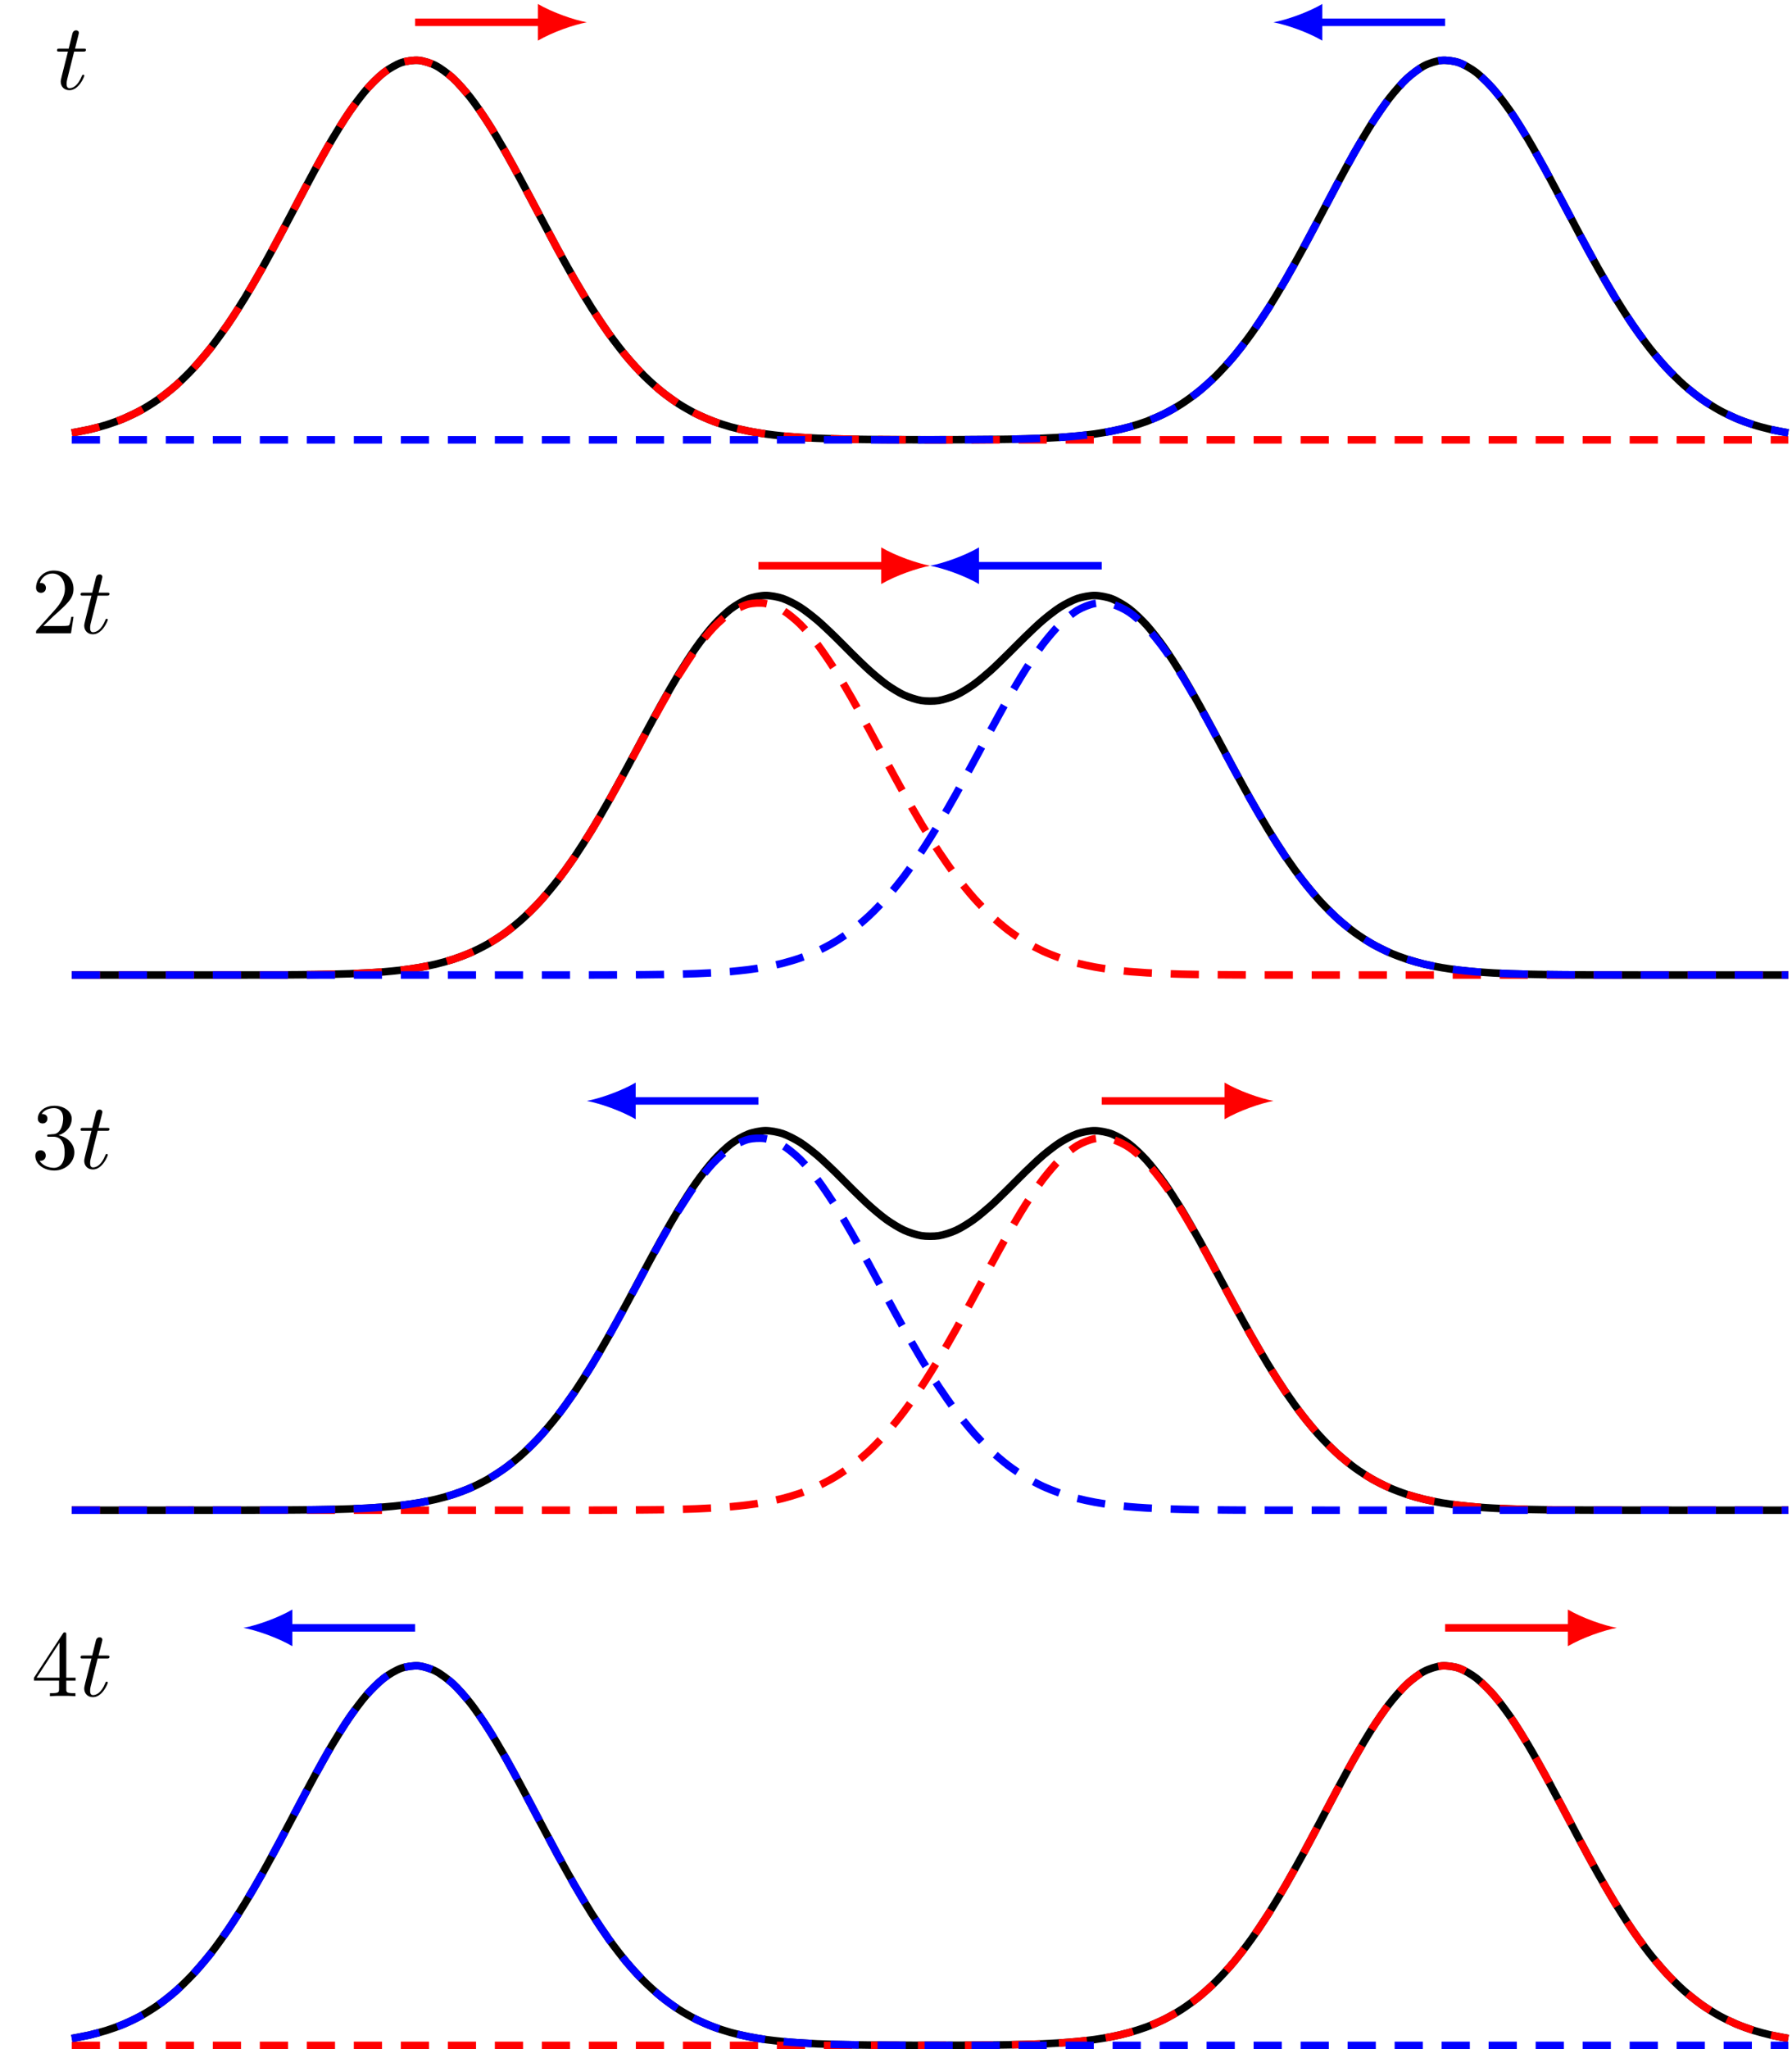 <?xml version="1.0" encoding="UTF-8"?>
<svg xmlns="http://www.w3.org/2000/svg" xmlns:xlink="http://www.w3.org/1999/xlink" width="189.93pt" height="217.07pt" viewBox="0 0 189.93 217.07" version="1.1">
<defs>
<g>
<symbol overflow="visible" id="glyph0-0">
<path style="stroke:none;" d=""/>
</symbol>
<symbol overflow="visible" id="glyph0-1">
<path style="stroke:none;" d="M 2.047 -3.984 L 2.984 -3.984 C 3.188 -3.984 3.297 -3.984 3.297 -4.188 C 3.297 -4.297 3.188 -4.297 3.016 -4.297 L 2.141 -4.297 C 2.5 -5.719 2.547 -5.906 2.547 -5.969 C 2.547 -6.141 2.422 -6.234 2.25 -6.234 C 2.219 -6.234 1.938 -6.234 1.859 -5.875 L 1.469 -4.297 L 0.531 -4.297 C 0.328 -4.297 0.234 -4.297 0.234 -4.109 C 0.234 -3.984 0.312 -3.984 0.516 -3.984 L 1.391 -3.984 C 0.672 -1.156 0.625 -0.984 0.625 -0.812 C 0.625 -0.266 1 0.109 1.547 0.109 C 2.562 0.109 3.125 -1.344 3.125 -1.422 C 3.125 -1.531 3.047 -1.531 3.016 -1.531 C 2.922 -1.531 2.906 -1.5 2.859 -1.391 C 2.438 -0.344 1.906 -0.109 1.562 -0.109 C 1.359 -0.109 1.25 -0.234 1.25 -0.562 C 1.25 -0.812 1.281 -0.875 1.312 -1.047 Z M 2.047 -3.984 "/>
</symbol>
<symbol overflow="visible" id="glyph1-0">
<path style="stroke:none;" d=""/>
</symbol>
<symbol overflow="visible" id="glyph1-1">
<path style="stroke:none;" d="M 1.266 -0.766 L 2.328 -1.797 C 3.875 -3.172 4.469 -3.703 4.469 -4.703 C 4.469 -5.844 3.578 -6.641 2.359 -6.641 C 1.234 -6.641 0.5 -5.719 0.5 -4.828 C 0.5 -4.281 1 -4.281 1.031 -4.281 C 1.203 -4.281 1.547 -4.391 1.547 -4.812 C 1.547 -5.062 1.359 -5.328 1.016 -5.328 C 0.938 -5.328 0.922 -5.328 0.891 -5.312 C 1.109 -5.969 1.656 -6.328 2.234 -6.328 C 3.141 -6.328 3.562 -5.516 3.562 -4.703 C 3.562 -3.906 3.078 -3.125 2.516 -2.5 L 0.609 -0.375 C 0.5 -0.266 0.5 -0.234 0.5 0 L 4.203 0 L 4.469 -1.734 L 4.234 -1.734 C 4.172 -1.438 4.109 -1 4 -0.844 C 3.938 -0.766 3.281 -0.766 3.062 -0.766 Z M 1.266 -0.766 "/>
</symbol>
<symbol overflow="visible" id="glyph1-2">
<path style="stroke:none;" d="M 2.891 -3.516 C 3.703 -3.781 4.281 -4.469 4.281 -5.266 C 4.281 -6.078 3.406 -6.641 2.453 -6.641 C 1.453 -6.641 0.688 -6.047 0.688 -5.281 C 0.688 -4.953 0.906 -4.766 1.203 -4.766 C 1.5 -4.766 1.703 -4.984 1.703 -5.281 C 1.703 -5.766 1.234 -5.766 1.094 -5.766 C 1.391 -6.266 2.047 -6.391 2.406 -6.391 C 2.828 -6.391 3.375 -6.172 3.375 -5.281 C 3.375 -5.156 3.344 -4.578 3.094 -4.141 C 2.797 -3.656 2.453 -3.625 2.203 -3.625 C 2.125 -3.609 1.891 -3.594 1.812 -3.594 C 1.734 -3.578 1.672 -3.562 1.672 -3.469 C 1.672 -3.359 1.734 -3.359 1.906 -3.359 L 2.344 -3.359 C 3.156 -3.359 3.531 -2.688 3.531 -1.703 C 3.531 -0.344 2.844 -0.062 2.406 -0.062 C 1.969 -0.062 1.219 -0.234 0.875 -0.812 C 1.219 -0.766 1.531 -0.984 1.531 -1.359 C 1.531 -1.719 1.266 -1.922 0.984 -1.922 C 0.734 -1.922 0.422 -1.781 0.422 -1.344 C 0.422 -0.438 1.344 0.219 2.438 0.219 C 3.656 0.219 4.562 -0.688 4.562 -1.703 C 4.562 -2.516 3.922 -3.297 2.891 -3.516 Z M 2.891 -3.516 "/>
</symbol>
<symbol overflow="visible" id="glyph1-3">
<path style="stroke:none;" d="M 2.938 -1.641 L 2.938 -0.781 C 2.938 -0.422 2.906 -0.312 2.172 -0.312 L 1.969 -0.312 L 1.969 0 C 2.375 -0.031 2.891 -0.031 3.312 -0.031 C 3.734 -0.031 4.25 -0.031 4.672 0 L 4.672 -0.312 L 4.453 -0.312 C 3.719 -0.312 3.703 -0.422 3.703 -0.781 L 3.703 -1.641 L 4.688 -1.641 L 4.688 -1.953 L 3.703 -1.953 L 3.703 -6.484 C 3.703 -6.688 3.703 -6.75 3.531 -6.75 C 3.453 -6.75 3.422 -6.75 3.344 -6.625 L 0.281 -1.953 L 0.281 -1.641 Z M 2.984 -1.953 L 0.562 -1.953 L 2.984 -5.672 Z M 2.984 -1.953 "/>
</symbol>
</g>
<clipPath id="clip1">
  <path d="M 0 0 L 189.93 0 L 189.93 58 L 0 58 Z M 0 0 "/>
</clipPath>
<clipPath id="clip2">
  <path d="M 0 51 L 189.93 51 L 189.93 115 L 0 115 Z M 0 51 "/>
</clipPath>
<clipPath id="clip3">
  <path d="M 0 52 L 189.93 52 L 189.93 115 L 0 115 Z M 0 52 "/>
</clipPath>
<clipPath id="clip4">
  <path d="M 0 108 L 189.93 108 L 189.93 172 L 0 172 Z M 0 108 "/>
</clipPath>
<clipPath id="clip5">
  <path d="M 0 109 L 189.93 109 L 189.93 172 L 0 172 Z M 0 109 "/>
</clipPath>
<clipPath id="clip6">
  <path d="M 0 165 L 189.93 165 L 189.93 217.07 L 0 217.07 Z M 0 165 "/>
</clipPath>
</defs>
<g id="surface1">
<g clip-path="url(#clip1)" clip-rule="nonzero">
<path style="fill:none;stroke-width:0.797;stroke-linecap:butt;stroke-linejoin:miter;stroke:rgb(0%,0%,0%);stroke-opacity:1;stroke-miterlimit:10;" d="M -0.001 0.738 C -0.001 0.738 1.327 0.976 1.839 1.093 C 2.347 1.21 3.163 1.425 3.675 1.585 C 4.187 1.749 5.003 2.042 5.511 2.257 C 6.023 2.476 6.839 2.866 7.351 3.148 C 7.859 3.433 8.679 3.937 9.187 4.3 C 9.699 4.659 10.515 5.308 11.027 5.757 C 11.535 6.21 12.355 7.007 12.863 7.558 C 13.374 8.105 14.191 9.066 14.703 9.714 C 15.21 10.363 16.027 11.484 16.538 12.23 C 17.05 12.976 17.867 14.257 18.374 15.089 C 18.886 15.925 19.703 17.343 20.214 18.245 C 20.722 19.152 21.542 20.663 22.05 21.613 C 22.562 22.562 23.378 24.124 23.89 25.085 C 24.398 26.042 25.218 27.597 25.726 28.527 C 26.238 29.456 27.054 30.933 27.566 31.788 C 28.074 32.648 28.89 33.964 29.402 34.706 C 29.913 35.445 30.73 36.538 31.238 37.12 C 31.749 37.706 32.566 38.515 33.078 38.906 C 33.585 39.3 34.406 39.773 34.913 39.952 C 35.425 40.132 36.242 40.245 36.753 40.202 C 37.261 40.159 38.081 39.898 38.589 39.632 C 39.101 39.366 39.917 38.757 40.429 38.284 C 40.937 37.812 41.753 36.882 42.265 36.234 C 42.777 35.581 43.593 34.39 44.101 33.597 C 44.613 32.808 45.429 31.421 45.941 30.53 C 46.449 29.64 47.269 28.128 47.777 27.179 C 48.288 26.234 49.105 24.663 49.617 23.706 C 50.124 22.745 50.945 21.198 51.453 20.261 C 51.964 19.327 52.781 17.843 53.292 16.964 C 53.8 16.085 54.617 14.722 55.128 13.921 C 55.64 13.116 56.456 11.898 56.964 11.187 C 57.476 10.48 58.292 9.421 58.804 8.812 C 59.312 8.202 60.132 7.308 60.64 6.8 C 61.152 6.292 61.968 5.558 62.48 5.144 C 62.988 4.73 63.808 4.14 64.316 3.812 C 64.828 3.48 65.644 3.023 66.156 2.765 C 66.663 2.511 67.48 2.159 67.992 1.968 C 68.503 1.773 69.32 1.515 69.828 1.37 C 70.339 1.23 71.156 1.038 71.667 0.937 C 72.175 0.831 72.995 0.698 73.503 0.628 C 74.015 0.554 74.831 0.46 75.343 0.409 C 75.851 0.359 76.671 0.296 77.179 0.265 C 77.691 0.23 78.507 0.187 79.019 0.167 C 79.527 0.144 80.343 0.116 80.855 0.101 C 81.367 0.089 82.183 0.07 82.691 0.062 C 83.203 0.054 84.019 0.042 84.531 0.038 C 85.038 0.03 85.859 0.027 86.367 0.023 C 86.878 0.019 87.695 0.015 88.206 0.015 C 88.714 0.011 89.535 0.011 90.042 0.011 C 90.554 0.011 91.37 0.011 91.882 0.011 C 92.39 0.011 93.206 0.011 93.718 0.015 C 94.23 0.015 95.046 0.019 95.554 0.023 C 96.066 0.027 96.882 0.03 97.394 0.038 C 97.902 0.042 98.722 0.054 99.23 0.062 C 99.742 0.07 100.558 0.089 101.07 0.101 C 101.578 0.116 102.398 0.144 102.906 0.167 C 103.417 0.187 104.234 0.23 104.745 0.261 C 105.253 0.296 106.07 0.359 106.581 0.409 C 107.093 0.46 107.91 0.55 108.417 0.624 C 108.929 0.698 109.745 0.831 110.257 0.933 C 110.765 1.034 111.585 1.222 112.093 1.366 C 112.605 1.507 113.421 1.769 113.933 1.96 C 114.441 2.155 115.261 2.503 115.769 2.757 C 116.281 3.011 117.097 3.472 117.609 3.8 C 118.117 4.128 118.933 4.714 119.445 5.128 C 119.956 5.542 120.773 6.277 121.281 6.784 C 121.792 7.292 122.609 8.183 123.12 8.792 C 123.628 9.398 124.449 10.456 124.956 11.163 C 125.468 11.87 126.285 13.089 126.796 13.89 C 127.304 14.691 128.124 16.058 128.632 16.937 C 129.144 17.816 129.96 19.292 130.472 20.226 C 130.98 21.159 131.796 22.714 132.308 23.671 C 132.82 24.632 133.636 26.198 134.144 27.144 C 134.656 28.089 135.472 29.605 135.984 30.499 C 136.492 31.39 137.312 32.777 137.82 33.57 C 138.331 34.363 139.148 35.558 139.66 36.21 C 140.167 36.859 140.988 37.792 141.495 38.265 C 142.007 38.738 142.824 39.355 143.335 39.624 C 143.843 39.89 144.66 40.152 145.171 40.198 C 145.683 40.245 146.499 40.14 147.007 39.96 C 147.519 39.784 148.335 39.312 148.847 38.921 C 149.355 38.527 150.175 37.722 150.683 37.144 C 151.195 36.562 152.011 35.468 152.523 34.73 C 153.031 33.991 153.851 32.671 154.359 31.816 C 154.87 30.96 155.687 29.491 156.199 28.562 C 156.706 27.632 157.523 26.081 158.035 25.12 C 158.546 24.159 159.363 22.597 159.87 21.648 C 160.382 20.698 161.199 19.183 161.71 18.28 C 162.218 17.374 163.038 15.956 163.546 15.12 C 164.058 14.288 164.874 13.007 165.386 12.257 C 165.894 11.511 166.714 10.382 167.222 9.734 C 167.734 9.081 168.55 8.12 169.062 7.573 C 169.57 7.023 170.386 6.226 170.898 5.777 C 171.41 5.323 172.226 4.679 172.734 4.316 C 173.245 3.952 174.062 3.445 174.574 3.159 C 175.081 2.874 175.902 2.484 176.41 2.265 C 176.921 2.046 177.738 1.753 178.249 1.593 C 178.757 1.429 179.577 1.214 180.085 1.097 C 180.597 0.976 181.925 0.738 181.925 0.738 " transform="matrix(1,0,0,-1,7.61,46.593)"/>
<path style="fill:none;stroke-width:0.797;stroke-linecap:butt;stroke-linejoin:miter;stroke:rgb(100%,0%,0%);stroke-opacity:1;stroke-dasharray:2.989,1.993;stroke-miterlimit:10;" d="M -0.001 0.738 C -0.001 0.738 1.327 0.976 1.839 1.093 C 2.347 1.21 3.163 1.425 3.675 1.585 C 4.187 1.749 5.003 2.042 5.511 2.257 C 6.023 2.476 6.839 2.866 7.351 3.148 C 7.859 3.433 8.679 3.937 9.187 4.3 C 9.699 4.659 10.515 5.308 11.027 5.757 C 11.535 6.21 12.355 7.007 12.863 7.558 C 13.374 8.105 14.191 9.066 14.703 9.714 C 15.21 10.363 16.027 11.484 16.538 12.23 C 17.05 12.976 17.867 14.257 18.374 15.089 C 18.886 15.925 19.703 17.343 20.214 18.245 C 20.722 19.152 21.542 20.663 22.05 21.613 C 22.562 22.562 23.378 24.124 23.89 25.085 C 24.398 26.042 25.218 27.597 25.726 28.527 C 26.238 29.456 27.054 30.933 27.566 31.788 C 28.074 32.648 28.89 33.964 29.402 34.706 C 29.913 35.445 30.73 36.538 31.238 37.12 C 31.749 37.706 32.566 38.515 33.078 38.906 C 33.585 39.3 34.406 39.773 34.913 39.952 C 35.425 40.132 36.242 40.245 36.753 40.202 C 37.261 40.159 38.081 39.898 38.589 39.632 C 39.101 39.366 39.917 38.757 40.429 38.284 C 40.937 37.812 41.753 36.882 42.265 36.234 C 42.777 35.581 43.593 34.39 44.101 33.597 C 44.613 32.808 45.429 31.421 45.941 30.53 C 46.449 29.64 47.269 28.128 47.777 27.179 C 48.288 26.234 49.105 24.663 49.617 23.706 C 50.124 22.745 50.945 21.198 51.453 20.261 C 51.964 19.327 52.781 17.843 53.292 16.964 C 53.8 16.085 54.617 14.722 55.128 13.921 C 55.64 13.116 56.456 11.898 56.964 11.187 C 57.476 10.48 58.292 9.421 58.804 8.812 C 59.312 8.202 60.132 7.308 60.64 6.8 C 61.152 6.292 61.968 5.558 62.48 5.144 C 62.988 4.73 63.808 4.14 64.316 3.812 C 64.828 3.48 65.644 3.023 66.156 2.765 C 66.663 2.511 67.48 2.159 67.992 1.968 C 68.503 1.773 69.32 1.515 69.828 1.37 C 70.339 1.23 71.156 1.038 71.667 0.937 C 72.175 0.831 72.995 0.698 73.503 0.628 C 74.015 0.554 74.831 0.46 75.343 0.409 C 75.851 0.359 76.671 0.296 77.179 0.265 C 77.691 0.23 78.507 0.187 79.019 0.167 C 79.527 0.144 80.343 0.116 80.855 0.101 C 81.367 0.089 82.183 0.07 82.691 0.062 C 83.203 0.054 84.019 0.042 84.531 0.038 C 85.038 0.03 85.859 0.023 86.367 0.023 C 86.878 0.019 87.695 0.015 88.206 0.011 C 88.714 0.011 89.535 0.007 90.042 0.007 C 90.554 0.007 91.37 0.003 91.882 0.003 C 92.39 0.003 93.206 0.003 93.718 0.003 C 94.23 0.003 95.046 -0.001 95.554 -0.001 C 96.066 -0.001 96.882 -0.001 97.394 -0.001 C 97.902 -0.001 98.722 -0.001 99.23 -0.001 C 99.742 -0.001 100.558 -0.001 101.07 -0.001 C 101.578 -0.001 102.398 -0.001 102.906 -0.001 C 103.417 -0.001 104.234 -0.001 104.745 -0.001 C 105.253 -0.001 106.07 -0.001 106.581 -0.001 C 107.093 -0.001 107.91 -0.001 108.417 -0.001 C 108.929 -0.001 109.745 -0.001 110.257 -0.001 C 110.765 -0.001 111.585 -0.001 112.093 -0.001 C 112.605 -0.001 113.421 -0.001 113.933 -0.001 C 114.441 -0.001 115.261 -0.001 115.769 -0.001 C 116.281 -0.001 117.097 -0.001 117.609 -0.001 C 118.117 -0.001 118.933 -0.001 119.445 -0.001 C 119.956 -0.001 120.773 -0.001 121.281 -0.001 C 121.792 -0.001 122.609 -0.001 123.12 -0.001 C 123.628 -0.001 124.449 -0.001 124.956 -0.001 C 125.468 -0.001 126.285 -0.001 126.796 -0.001 C 127.304 -0.001 128.124 -0.001 128.632 -0.001 C 129.144 -0.001 129.96 -0.001 130.472 -0.001 C 130.98 -0.001 131.796 -0.001 132.308 -0.001 C 132.82 -0.001 133.636 -0.001 134.144 -0.001 C 134.656 -0.001 135.472 -0.001 135.984 -0.001 C 136.492 -0.001 137.312 -0.001 137.82 -0.001 C 138.331 -0.001 139.148 -0.001 139.66 -0.001 C 140.167 -0.001 140.988 -0.001 141.495 -0.001 C 142.007 -0.001 142.824 -0.001 143.335 -0.001 C 143.843 -0.001 144.66 -0.001 145.171 -0.001 C 145.683 -0.001 146.499 -0.001 147.007 -0.001 C 147.519 -0.001 148.335 -0.001 148.847 -0.001 C 149.355 -0.001 150.175 -0.001 150.683 -0.001 C 151.195 -0.001 152.011 -0.001 152.523 -0.001 C 153.031 -0.001 153.851 -0.001 154.359 -0.001 C 154.87 -0.001 155.687 -0.001 156.199 -0.001 C 156.706 -0.001 157.523 -0.001 158.035 -0.001 C 158.546 -0.001 159.363 -0.001 159.87 -0.001 C 160.382 -0.001 161.199 -0.001 161.71 -0.001 C 162.218 -0.001 163.038 -0.001 163.546 -0.001 C 164.058 -0.001 164.874 -0.001 165.386 -0.001 C 165.894 -0.001 166.714 -0.001 167.222 -0.001 C 167.734 -0.001 168.55 -0.001 169.062 -0.001 C 169.57 -0.001 170.386 -0.001 170.898 -0.001 C 171.41 -0.001 172.226 -0.001 172.734 -0.001 C 173.245 -0.001 174.062 -0.001 174.574 -0.001 C 175.081 -0.001 175.902 -0.001 176.41 -0.001 C 176.921 -0.001 177.738 -0.001 178.249 -0.001 C 178.757 -0.001 179.577 -0.001 180.085 -0.001 C 180.597 -0.001 181.925 -0.001 181.925 -0.001 " transform="matrix(1,0,0,-1,7.61,46.593)"/>
<path style="fill:none;stroke-width:0.797;stroke-linecap:butt;stroke-linejoin:miter;stroke:rgb(0%,0%,100%);stroke-opacity:1;stroke-dasharray:2.989,1.993;stroke-miterlimit:10;" d="M -0.001 -0.001 C -0.001 -0.001 1.327 -0.001 1.839 -0.001 C 2.347 -0.001 3.163 -0.001 3.675 -0.001 C 4.187 -0.001 5.003 -0.001 5.511 -0.001 C 6.023 -0.001 6.839 -0.001 7.351 -0.001 C 7.859 -0.001 8.679 -0.001 9.187 -0.001 C 9.699 -0.001 10.515 -0.001 11.027 -0.001 C 11.535 -0.001 12.355 -0.001 12.863 -0.001 C 13.374 -0.001 14.191 -0.001 14.703 -0.001 C 15.21 -0.001 16.027 -0.001 16.538 -0.001 C 17.05 -0.001 17.867 -0.001 18.374 -0.001 C 18.886 -0.001 19.703 -0.001 20.214 -0.001 C 20.722 -0.001 21.542 -0.001 22.05 -0.001 C 22.562 -0.001 23.378 -0.001 23.89 -0.001 C 24.398 -0.001 25.218 -0.001 25.726 -0.001 C 26.238 -0.001 27.054 -0.001 27.566 -0.001 C 28.074 -0.001 28.89 -0.001 29.402 -0.001 C 29.913 -0.001 30.73 -0.001 31.238 -0.001 C 31.749 -0.001 32.566 -0.001 33.078 -0.001 C 33.585 -0.001 34.406 -0.001 34.913 -0.001 C 35.425 -0.001 36.242 -0.001 36.753 -0.001 C 37.261 -0.001 38.081 -0.001 38.589 -0.001 C 39.101 -0.001 39.917 -0.001 40.429 -0.001 C 40.937 -0.001 41.753 -0.001 42.265 -0.001 C 42.777 -0.001 43.593 -0.001 44.101 -0.001 C 44.613 -0.001 45.429 -0.001 45.941 -0.001 C 46.449 -0.001 47.269 -0.001 47.777 -0.001 C 48.288 -0.001 49.105 -0.001 49.617 -0.001 C 50.124 -0.001 50.945 -0.001 51.453 -0.001 C 51.964 -0.001 52.781 -0.001 53.292 -0.001 C 53.8 -0.001 54.617 -0.001 55.128 -0.001 C 55.64 -0.001 56.456 -0.001 56.964 -0.001 C 57.476 -0.001 58.292 -0.001 58.804 -0.001 C 59.312 -0.001 60.132 -0.001 60.64 -0.001 C 61.152 -0.001 61.968 -0.001 62.48 -0.001 C 62.988 -0.001 63.808 -0.001 64.316 -0.001 C 64.828 -0.001 65.644 -0.001 66.156 -0.001 C 66.663 -0.001 67.48 -0.001 67.992 -0.001 C 68.503 -0.001 69.32 -0.001 69.828 -0.001 C 70.339 -0.001 71.156 -0.001 71.667 -0.001 C 72.175 -0.001 72.995 -0.001 73.503 -0.001 C 74.015 -0.001 74.831 -0.001 75.343 -0.001 C 75.851 -0.001 76.671 -0.001 77.179 -0.001 C 77.691 -0.001 78.507 -0.001 79.019 -0.001 C 79.527 -0.001 80.343 -0.001 80.855 -0.001 C 81.367 -0.001 82.183 -0.001 82.691 -0.001 C 83.203 -0.001 84.019 -0.001 84.531 -0.001 C 85.038 -0.001 85.859 -0.001 86.367 -0.001 C 86.878 -0.001 87.695 0.003 88.206 0.003 C 88.714 0.003 89.535 0.003 90.042 0.003 C 90.554 0.003 91.37 0.007 91.882 0.007 C 92.39 0.007 93.206 0.011 93.718 0.011 C 94.23 0.015 95.046 0.019 95.554 0.023 C 96.066 0.023 96.882 0.03 97.394 0.038 C 97.902 0.042 98.722 0.054 99.23 0.062 C 99.742 0.07 100.558 0.089 101.07 0.101 C 101.578 0.116 102.398 0.144 102.906 0.163 C 103.417 0.187 104.234 0.23 104.745 0.261 C 105.253 0.296 106.07 0.359 106.581 0.409 C 107.093 0.46 107.91 0.55 108.417 0.624 C 108.929 0.698 109.745 0.831 110.257 0.933 C 110.765 1.034 111.585 1.222 112.093 1.366 C 112.605 1.507 113.421 1.769 113.933 1.96 C 114.441 2.155 115.261 2.503 115.769 2.757 C 116.281 3.011 117.097 3.472 117.609 3.8 C 118.117 4.128 118.933 4.714 119.445 5.128 C 119.956 5.542 120.773 6.277 121.281 6.784 C 121.792 7.292 122.609 8.183 123.12 8.792 C 123.628 9.398 124.449 10.456 124.956 11.163 C 125.468 11.87 126.285 13.089 126.796 13.89 C 127.304 14.691 128.124 16.058 128.632 16.937 C 129.144 17.816 129.96 19.292 130.472 20.226 C 130.98 21.159 131.796 22.714 132.308 23.671 C 132.82 24.632 133.636 26.198 134.144 27.144 C 134.656 28.089 135.472 29.605 135.984 30.499 C 136.492 31.39 137.312 32.777 137.82 33.57 C 138.331 34.363 139.148 35.558 139.66 36.21 C 140.167 36.859 140.988 37.792 141.495 38.265 C 142.007 38.738 142.824 39.355 143.335 39.624 C 143.843 39.89 144.66 40.152 145.171 40.198 C 145.683 40.245 146.499 40.14 147.007 39.96 C 147.519 39.784 148.335 39.312 148.847 38.921 C 149.355 38.527 150.175 37.722 150.683 37.144 C 151.195 36.562 152.011 35.468 152.523 34.73 C 153.031 33.991 153.851 32.671 154.359 31.816 C 154.87 30.96 155.687 29.491 156.199 28.562 C 156.706 27.632 157.523 26.081 158.035 25.12 C 158.546 24.159 159.363 22.597 159.87 21.648 C 160.382 20.698 161.199 19.183 161.71 18.28 C 162.218 17.374 163.038 15.956 163.546 15.12 C 164.058 14.288 164.874 13.007 165.386 12.257 C 165.894 11.511 166.714 10.382 167.222 9.734 C 167.734 9.081 168.55 8.12 169.062 7.573 C 169.57 7.023 170.386 6.226 170.898 5.777 C 171.41 5.323 172.226 4.679 172.734 4.316 C 173.245 3.952 174.062 3.445 174.574 3.159 C 175.081 2.874 175.902 2.484 176.41 2.265 C 176.921 2.046 177.738 1.753 178.249 1.593 C 178.757 1.429 179.577 1.214 180.085 1.097 C 180.597 0.976 181.925 0.738 181.925 0.738 " transform="matrix(1,0,0,-1,7.61,46.593)"/>
</g>
<g style="fill:rgb(0%,0%,0%);fill-opacity:1;">
  <use xlink:href="#glyph0-1" x="5.811" y="9.448"/>
</g>
<path style="fill:none;stroke-width:0.797;stroke-linecap:butt;stroke-linejoin:miter;stroke:rgb(100%,0%,0%);stroke-opacity:1;stroke-miterlimit:10;" d="M 36.39 44.23 L 49.921 44.23 " transform="matrix(1,0,0,-1,7.61,46.593)"/>
<path style=" stroke:none;fill-rule:nonzero;fill:rgb(100%,0%,0%);fill-opacity:1;" d="M 62.191 2.363 C 60.812 2.105 58.566 1.328 57.012 0.422 L 57.012 4.305 C 58.566 3.398 60.812 2.621 62.191 2.363 "/>
<path style="fill:none;stroke-width:0.797;stroke-linecap:butt;stroke-linejoin:miter;stroke:rgb(0%,0%,100%);stroke-opacity:1;stroke-miterlimit:10;" d="M 145.554 44.23 L 132.023 44.23 " transform="matrix(1,0,0,-1,7.61,46.593)"/>
<path style=" stroke:none;fill-rule:nonzero;fill:rgb(0%,0%,100%);fill-opacity:1;" d="M 134.969 2.363 C 136.352 2.621 138.594 3.398 140.148 4.305 L 140.148 0.422 C 138.594 1.328 136.352 2.105 134.969 2.363 "/>
<g clip-path="url(#clip2)" clip-rule="nonzero">
<path style="fill:none;stroke-width:0.797;stroke-linecap:butt;stroke-linejoin:miter;stroke:rgb(0%,0%,0%);stroke-opacity:1;stroke-miterlimit:10;" d="M -0.001 0.001 C -0.001 0.001 1.327 0.001 1.839 0.001 C 2.347 0.001 3.163 0.001 3.675 0.001 C 4.187 0.001 5.003 0.001 5.511 0.001 C 6.023 0.001 6.839 0.001 7.351 0.001 C 7.859 0.001 8.679 0.001 9.187 0.001 C 9.699 0.001 10.515 0.001 11.027 0.001 C 11.535 0.001 12.355 0.001 12.863 0.001 C 13.374 0.001 14.191 0.001 14.703 0.001 C 15.21 0.001 16.027 0.001 16.538 0.001 C 17.05 0.005 17.867 0.005 18.374 0.005 C 18.886 0.005 19.703 0.009 20.214 0.009 C 20.722 0.013 21.542 0.013 22.05 0.016 C 22.562 0.02 23.378 0.024 23.89 0.028 C 24.398 0.032 25.218 0.04 25.726 0.048 C 26.238 0.056 27.054 0.071 27.566 0.083 C 28.074 0.095 28.89 0.114 29.402 0.134 C 29.913 0.153 30.73 0.188 31.238 0.216 C 31.749 0.243 32.566 0.294 33.078 0.337 C 33.585 0.38 34.406 0.458 34.913 0.52 C 35.425 0.579 36.242 0.692 36.753 0.782 C 37.261 0.868 38.081 1.032 38.589 1.153 C 39.101 1.278 39.917 1.501 40.429 1.669 C 40.937 1.837 41.753 2.141 42.265 2.368 C 42.777 2.591 43.593 2.997 44.101 3.29 C 44.613 3.579 45.429 4.102 45.941 4.473 C 46.449 4.845 47.269 5.505 47.777 5.966 C 48.288 6.427 49.105 7.243 49.617 7.798 C 50.124 8.356 50.945 9.329 51.453 9.985 C 51.964 10.638 52.781 11.77 53.292 12.52 C 53.8 13.27 54.617 14.556 55.128 15.388 C 55.64 16.224 56.456 17.638 56.964 18.536 C 57.476 19.434 58.292 20.938 58.804 21.876 C 59.312 22.813 60.132 24.356 60.64 25.298 C 61.152 26.243 61.968 27.763 62.48 28.673 C 62.988 29.583 63.808 31.013 64.316 31.849 C 64.828 32.681 65.644 33.962 66.156 34.681 C 66.663 35.399 67.48 36.454 67.992 37.024 C 68.503 37.591 69.32 38.38 69.828 38.77 C 70.339 39.161 71.156 39.638 71.667 39.837 C 72.175 40.036 72.995 40.2 73.503 40.208 C 74.015 40.216 74.831 40.063 75.343 39.891 C 75.851 39.72 76.671 39.294 77.179 38.974 C 77.691 38.653 78.507 38.009 79.019 37.579 C 79.527 37.149 80.343 36.364 80.855 35.872 C 81.367 35.38 82.183 34.536 82.691 34.036 C 83.203 33.536 84.019 32.727 84.531 32.274 C 85.038 31.817 85.859 31.126 86.367 30.763 C 86.878 30.399 87.695 29.895 88.206 29.661 C 88.714 29.431 89.535 29.161 90.042 29.079 C 90.554 28.997 91.37 28.997 91.882 29.075 C 92.39 29.157 93.206 29.419 93.718 29.649 C 94.23 29.884 95.046 30.388 95.554 30.751 C 96.066 31.11 96.882 31.802 97.394 32.255 C 97.902 32.712 98.722 33.52 99.23 34.02 C 99.742 34.52 100.558 35.36 101.07 35.852 C 101.578 36.345 102.398 37.134 102.906 37.563 C 103.417 37.997 104.234 38.638 104.745 38.962 C 105.253 39.282 106.07 39.712 106.581 39.884 C 107.093 40.059 107.91 40.212 108.417 40.208 C 108.929 40.204 109.745 40.048 110.257 39.849 C 110.765 39.653 111.585 39.173 112.093 38.786 C 112.605 38.395 113.421 37.61 113.933 37.044 C 114.441 36.477 115.261 35.423 115.769 34.704 C 116.281 33.989 117.097 32.712 117.609 31.88 C 118.117 31.048 118.933 29.614 119.445 28.704 C 119.956 27.798 120.773 26.274 121.281 25.333 C 121.792 24.388 122.609 22.845 123.12 21.907 C 123.628 20.97 124.449 19.47 124.956 18.567 C 125.468 17.669 126.285 16.255 126.796 15.419 C 127.304 14.587 128.124 13.298 128.632 12.548 C 129.144 11.798 129.96 10.665 130.472 10.009 C 130.98 9.352 131.796 8.376 132.308 7.817 C 132.82 7.259 133.636 6.446 134.144 5.985 C 134.656 5.52 135.472 4.86 135.984 4.485 C 136.492 4.114 137.312 3.591 137.82 3.298 C 138.331 3.005 139.148 2.602 139.66 2.376 C 140.167 2.149 140.988 1.845 141.495 1.677 C 142.007 1.509 142.824 1.282 143.335 1.157 C 143.843 1.036 144.66 0.872 145.171 0.786 C 145.683 0.696 146.499 0.583 147.007 0.52 C 147.519 0.458 148.335 0.38 148.847 0.337 C 149.355 0.298 150.175 0.243 150.683 0.216 C 151.195 0.188 152.011 0.153 152.523 0.134 C 153.031 0.118 153.851 0.095 154.359 0.083 C 154.87 0.071 155.687 0.056 156.199 0.048 C 156.706 0.044 157.523 0.032 158.035 0.028 C 158.546 0.024 159.363 0.02 159.87 0.016 C 160.382 0.013 161.199 0.013 161.71 0.009 C 162.218 0.009 163.038 0.005 163.546 0.005 C 164.058 0.005 164.874 0.005 165.386 0.005 C 165.894 0.001 166.714 0.001 167.222 0.001 C 167.734 0.001 168.55 0.001 169.062 0.001 C 169.57 0.001 170.386 0.001 170.898 0.001 C 171.41 0.001 172.226 0.001 172.734 0.001 C 173.245 0.001 174.062 0.001 174.574 0.001 C 175.081 0.001 175.902 0.001 176.41 0.001 C 176.921 0.001 177.738 0.001 178.249 0.001 C 178.757 0.001 179.577 0.001 180.085 0.001 C 180.597 0.001 181.925 0.001 181.925 0.001 " transform="matrix(1,0,0,-1,7.61,103.286)"/>
</g>
<g clip-path="url(#clip3)" clip-rule="nonzero">
<path style="fill:none;stroke-width:0.797;stroke-linecap:butt;stroke-linejoin:miter;stroke:rgb(100%,0%,0%);stroke-opacity:1;stroke-dasharray:2.989,1.993;stroke-miterlimit:10;" d="M -0.001 0.001 C -0.001 0.001 1.327 0.001 1.839 0.001 C 2.347 0.001 3.163 0.001 3.675 0.001 C 4.187 0.001 5.003 0.001 5.511 0.001 C 6.023 0.001 6.839 0.001 7.351 0.001 C 7.859 0.001 8.679 0.001 9.187 0.001 C 9.699 0.001 10.515 0.001 11.027 0.001 C 11.535 0.001 12.355 0.001 12.863 0.001 C 13.374 0.001 14.191 0.001 14.703 0.001 C 15.21 0.001 16.027 0.001 16.538 0.001 C 17.05 0.005 17.867 0.005 18.374 0.005 C 18.886 0.005 19.703 0.009 20.214 0.009 C 20.722 0.013 21.542 0.013 22.05 0.016 C 22.562 0.02 23.378 0.024 23.89 0.028 C 24.398 0.032 25.218 0.04 25.726 0.048 C 26.238 0.056 27.054 0.071 27.566 0.083 C 28.074 0.095 28.89 0.114 29.402 0.134 C 29.913 0.153 30.73 0.188 31.238 0.216 C 31.749 0.243 32.566 0.294 33.078 0.337 C 33.585 0.38 34.406 0.458 34.913 0.52 C 35.425 0.579 36.242 0.692 36.753 0.782 C 37.261 0.868 38.081 1.032 38.589 1.153 C 39.101 1.278 39.917 1.501 40.429 1.669 C 40.937 1.837 41.753 2.141 42.265 2.368 C 42.777 2.591 43.593 2.997 44.101 3.29 C 44.613 3.579 45.429 4.102 45.941 4.473 C 46.449 4.845 47.269 5.505 47.777 5.966 C 48.288 6.427 49.105 7.239 49.617 7.798 C 50.124 8.356 50.945 9.329 51.453 9.981 C 51.964 10.638 52.781 11.766 53.292 12.516 C 53.8 13.266 54.617 14.552 55.128 15.384 C 55.64 16.216 56.456 17.626 56.964 18.524 C 57.476 19.423 58.292 20.923 58.804 21.856 C 59.312 22.794 60.132 24.329 60.64 25.266 C 61.152 26.204 61.968 27.72 62.48 28.618 C 62.988 29.52 63.808 30.938 64.316 31.759 C 64.828 32.579 65.644 33.833 66.156 34.532 C 66.663 35.231 67.48 36.251 67.992 36.786 C 68.503 37.325 69.32 38.059 69.828 38.403 C 70.339 38.751 71.156 39.141 71.667 39.274 C 72.175 39.407 72.995 39.45 73.503 39.36 C 74.015 39.274 74.831 38.95 75.343 38.649 C 75.851 38.345 76.671 37.681 77.179 37.181 C 77.691 36.684 78.507 35.716 79.019 35.048 C 79.527 34.38 80.343 33.169 80.855 32.372 C 81.367 31.575 82.183 30.181 82.691 29.294 C 83.203 28.403 84.019 26.907 84.531 25.974 C 85.038 25.04 85.859 23.501 86.367 22.563 C 86.878 21.626 87.695 20.114 88.206 19.208 C 88.714 18.298 89.535 16.868 90.042 16.016 C 90.554 15.169 91.37 13.856 91.882 13.091 C 92.39 12.321 93.206 11.153 93.718 10.477 C 94.23 9.802 95.046 8.798 95.554 8.22 C 96.066 7.641 96.882 6.798 97.394 6.317 C 97.902 5.841 98.722 5.149 99.23 4.759 C 99.742 4.368 100.558 3.821 101.07 3.513 C 101.578 3.204 102.398 2.778 102.906 2.54 C 103.417 2.302 104.234 1.977 104.745 1.798 C 105.253 1.618 106.07 1.38 106.581 1.247 C 107.093 1.118 107.91 0.942 108.417 0.849 C 108.929 0.755 109.745 0.634 110.257 0.567 C 110.765 0.501 111.585 0.415 112.093 0.368 C 112.605 0.325 113.421 0.266 113.933 0.235 C 114.441 0.204 115.261 0.169 115.769 0.149 C 116.281 0.13 117.097 0.102 117.609 0.091 C 118.117 0.079 118.933 0.063 119.445 0.056 C 119.956 0.048 120.773 0.036 121.281 0.032 C 121.792 0.028 122.609 0.02 123.12 0.02 C 123.628 0.016 124.449 0.013 124.956 0.009 C 125.468 0.009 126.285 0.009 126.796 0.005 C 127.304 0.005 128.124 0.005 128.632 0.005 C 129.144 0.001 129.96 0.001 130.472 0.001 C 130.98 0.001 131.796 0.001 132.308 0.001 C 132.82 0.001 133.636 0.001 134.144 0.001 C 134.656 0.001 135.472 0.001 135.984 0.001 C 136.492 0.001 137.312 0.001 137.82 0.001 C 138.331 0.001 139.148 0.001 139.66 0.001 C 140.167 0.001 140.988 0.001 141.495 0.001 C 142.007 0.001 142.824 0.001 143.335 0.001 C 143.843 0.001 144.66 0.001 145.171 0.001 C 145.683 0.001 146.499 0.001 147.007 0.001 C 147.519 0.001 148.335 0.001 148.847 0.001 C 149.355 0.001 150.175 0.001 150.683 0.001 C 151.195 0.001 152.011 0.001 152.523 0.001 C 153.031 0.001 153.851 0.001 154.359 0.001 C 154.87 0.001 155.687 0.001 156.199 0.001 C 156.706 0.001 157.523 0.001 158.035 0.001 C 158.546 0.001 159.363 0.001 159.87 0.001 C 160.382 0.001 161.199 0.001 161.71 0.001 C 162.218 0.001 163.038 0.001 163.546 0.001 C 164.058 0.001 164.874 0.001 165.386 0.001 C 165.894 0.001 166.714 0.001 167.222 0.001 C 167.734 0.001 168.55 0.001 169.062 0.001 C 169.57 0.001 170.386 0.001 170.898 0.001 C 171.41 0.001 172.226 0.001 172.734 0.001 C 173.245 0.001 174.062 0.001 174.574 0.001 C 175.081 0.001 175.902 0.001 176.41 0.001 C 176.921 0.001 177.738 0.001 178.249 0.001 C 178.757 0.001 179.577 0.001 180.085 0.001 C 180.597 0.001 181.925 0.001 181.925 0.001 " transform="matrix(1,0,0,-1,7.61,103.286)"/>
<path style="fill:none;stroke-width:0.797;stroke-linecap:butt;stroke-linejoin:miter;stroke:rgb(0%,0%,100%);stroke-opacity:1;stroke-dasharray:2.989,1.993;stroke-miterlimit:10;" d="M -0.001 0.001 C -0.001 0.001 1.327 0.001 1.839 0.001 C 2.347 0.001 3.163 0.001 3.675 0.001 C 4.187 0.001 5.003 0.001 5.511 0.001 C 6.023 0.001 6.839 0.001 7.351 0.001 C 7.859 0.001 8.679 0.001 9.187 0.001 C 9.699 0.001 10.515 0.001 11.027 0.001 C 11.535 0.001 12.355 0.001 12.863 0.001 C 13.374 0.001 14.191 0.001 14.703 0.001 C 15.21 0.001 16.027 0.001 16.538 0.001 C 17.05 0.001 17.867 0.001 18.374 0.001 C 18.886 0.001 19.703 0.001 20.214 0.001 C 20.722 0.001 21.542 0.001 22.05 0.001 C 22.562 0.001 23.378 0.001 23.89 0.001 C 24.398 0.001 25.218 0.001 25.726 0.001 C 26.238 0.001 27.054 0.001 27.566 0.001 C 28.074 0.001 28.89 0.001 29.402 0.001 C 29.913 0.001 30.73 0.001 31.238 0.001 C 31.749 0.001 32.566 0.001 33.078 0.001 C 33.585 0.001 34.406 0.001 34.913 0.001 C 35.425 0.001 36.242 0.001 36.753 0.001 C 37.261 0.001 38.081 0.001 38.589 0.001 C 39.101 0.001 39.917 0.001 40.429 0.001 C 40.937 0.001 41.753 0.001 42.265 0.001 C 42.777 0.001 43.593 0.001 44.101 0.001 C 44.613 0.001 45.429 0.001 45.941 0.001 C 46.449 0.001 47.269 0.001 47.777 0.001 C 48.288 0.001 49.105 0.001 49.617 0.001 C 50.124 0.001 50.945 0.001 51.453 0.001 C 51.964 0.001 52.781 0.001 53.292 0.005 C 53.8 0.005 54.617 0.005 55.128 0.005 C 55.64 0.009 56.456 0.009 56.964 0.009 C 57.476 0.013 58.292 0.016 58.804 0.02 C 59.312 0.02 60.132 0.028 60.64 0.032 C 61.152 0.036 61.968 0.048 62.48 0.056 C 62.988 0.063 63.808 0.079 64.316 0.091 C 64.828 0.102 65.644 0.126 66.156 0.149 C 66.663 0.169 67.48 0.204 67.992 0.235 C 68.503 0.266 69.32 0.321 69.828 0.368 C 70.339 0.415 71.156 0.497 71.667 0.563 C 72.175 0.63 72.995 0.751 73.503 0.845 C 74.015 0.938 74.831 1.114 75.343 1.243 C 75.851 1.376 76.671 1.614 77.179 1.794 C 77.691 1.97 78.507 2.294 79.019 2.532 C 79.527 2.766 80.343 3.192 80.855 3.501 C 81.367 3.809 82.183 4.352 82.691 4.743 C 83.203 5.13 84.019 5.821 84.531 6.302 C 85.038 6.778 85.859 7.622 86.367 8.2 C 86.878 8.778 87.695 9.782 88.206 10.454 C 88.714 11.13 89.535 12.294 90.042 13.063 C 90.554 13.829 91.37 15.138 91.882 15.985 C 92.39 16.833 93.206 18.263 93.718 19.173 C 94.23 20.079 95.046 21.591 95.554 22.532 C 96.066 23.47 96.882 25.005 97.394 25.938 C 97.902 26.872 98.722 28.372 99.23 29.263 C 99.742 30.149 100.558 31.54 101.07 32.341 C 101.578 33.141 102.398 34.356 102.906 35.024 C 103.417 35.692 104.234 36.661 104.745 37.161 C 105.253 37.665 106.07 38.333 106.581 38.638 C 107.093 38.942 107.91 39.266 108.417 39.356 C 108.929 39.446 109.745 39.415 110.257 39.282 C 110.765 39.153 111.585 38.759 112.093 38.415 C 112.605 38.071 113.421 37.341 113.933 36.806 C 114.441 36.27 115.261 35.251 115.769 34.556 C 116.281 33.86 117.097 32.606 117.609 31.79 C 118.117 30.97 118.933 29.552 119.445 28.649 C 119.956 27.751 120.773 26.235 121.281 25.298 C 121.792 24.36 122.609 22.825 123.12 21.888 C 123.628 20.954 124.449 19.454 124.956 18.556 C 125.468 17.657 126.285 16.247 126.796 15.415 C 127.304 14.579 128.124 13.294 128.632 12.544 C 129.144 11.794 129.96 10.661 130.472 10.005 C 130.98 9.348 131.796 8.376 132.308 7.817 C 132.82 7.259 133.636 6.446 134.144 5.985 C 134.656 5.52 135.472 4.86 135.984 4.485 C 136.492 4.114 137.312 3.591 137.82 3.298 C 138.331 3.005 139.148 2.602 139.66 2.376 C 140.167 2.149 140.988 1.845 141.495 1.677 C 142.007 1.509 142.824 1.282 143.335 1.157 C 143.843 1.036 144.66 0.872 145.171 0.786 C 145.683 0.696 146.499 0.583 147.007 0.52 C 147.519 0.458 148.335 0.38 148.847 0.337 C 149.355 0.298 150.175 0.243 150.683 0.216 C 151.195 0.188 152.011 0.153 152.523 0.134 C 153.031 0.118 153.851 0.095 154.359 0.083 C 154.87 0.071 155.687 0.056 156.199 0.048 C 156.706 0.044 157.523 0.032 158.035 0.028 C 158.546 0.024 159.363 0.02 159.87 0.016 C 160.382 0.013 161.199 0.013 161.71 0.009 C 162.218 0.009 163.038 0.005 163.546 0.005 C 164.058 0.005 164.874 0.005 165.386 0.005 C 165.894 0.001 166.714 0.001 167.222 0.001 C 167.734 0.001 168.55 0.001 169.062 0.001 C 169.57 0.001 170.386 0.001 170.898 0.001 C 171.41 0.001 172.226 0.001 172.734 0.001 C 173.245 0.001 174.062 0.001 174.574 0.001 C 175.081 0.001 175.902 0.001 176.41 0.001 C 176.921 0.001 177.738 0.001 178.249 0.001 C 178.757 0.001 179.577 0.001 180.085 0.001 C 180.597 0.001 181.925 0.001 181.925 0.001 " transform="matrix(1,0,0,-1,7.61,103.286)"/>
</g>
<g style="fill:rgb(0%,0%,0%);fill-opacity:1;">
  <use xlink:href="#glyph1-1" x="3.321" y="67.081"/>
</g>
<g style="fill:rgb(0%,0%,0%);fill-opacity:1;">
  <use xlink:href="#glyph0-1" x="8.302" y="67.081"/>
</g>
<path style="fill:none;stroke-width:0.797;stroke-linecap:butt;stroke-linejoin:miter;stroke:rgb(100%,0%,0%);stroke-opacity:1;stroke-miterlimit:10;" d="M 72.777 43.356 L 86.308 43.356 " transform="matrix(1,0,0,-1,7.61,103.286)"/>
<path style=" stroke:none;fill-rule:nonzero;fill:rgb(100%,0%,0%);fill-opacity:1;" d="M 98.582 59.93 C 97.199 59.668 94.953 58.895 93.398 57.984 L 93.398 61.871 C 94.953 60.965 97.199 60.188 98.582 59.93 "/>
<path style="fill:none;stroke-width:0.797;stroke-linecap:butt;stroke-linejoin:miter;stroke:rgb(0%,0%,100%);stroke-opacity:1;stroke-miterlimit:10;" d="M 109.163 43.356 L 95.632 43.356 " transform="matrix(1,0,0,-1,7.61,103.286)"/>
<path style=" stroke:none;fill-rule:nonzero;fill:rgb(0%,0%,100%);fill-opacity:1;" d="M 98.582 59.93 C 99.961 60.188 102.207 60.965 103.762 61.871 L 103.762 57.984 C 102.207 58.895 99.961 59.668 98.582 59.93 "/>
<g clip-path="url(#clip4)" clip-rule="nonzero">
<path style="fill:none;stroke-width:0.797;stroke-linecap:butt;stroke-linejoin:miter;stroke:rgb(0%,0%,0%);stroke-opacity:1;stroke-miterlimit:10;" d="M -0.001 -0.001 C -0.001 -0.001 1.327 -0.001 1.839 -0.001 C 2.347 -0.001 3.163 -0.001 3.675 -0.001 C 4.187 -0.001 5.003 -0.001 5.511 -0.001 C 6.023 -0.001 6.839 -0.001 7.351 -0.001 C 7.859 -0.001 8.679 -0.001 9.187 -0.001 C 9.699 -0.001 10.515 -0.001 11.027 -0.001 C 11.535 -0.001 12.355 0.002 12.863 0.002 C 13.374 0.002 14.191 0.002 14.703 0.002 C 15.21 0.002 16.027 0.002 16.538 0.002 C 17.05 0.002 17.867 0.002 18.374 0.006 C 18.886 0.006 19.703 0.006 20.214 0.01 C 20.722 0.01 21.542 0.014 22.05 0.018 C 22.562 0.018 23.378 0.026 23.89 0.03 C 24.398 0.034 25.218 0.042 25.726 0.049 C 26.238 0.057 27.054 0.069 27.566 0.081 C 28.074 0.092 28.89 0.116 29.402 0.135 C 29.913 0.151 30.73 0.186 31.238 0.213 C 31.749 0.245 32.566 0.295 33.078 0.338 C 33.585 0.377 34.406 0.456 34.913 0.518 C 35.425 0.581 36.242 0.694 36.753 0.78 C 37.261 0.87 38.081 1.03 38.589 1.155 C 39.101 1.276 39.917 1.502 40.429 1.67 C 40.937 1.838 41.753 2.143 42.265 2.366 C 42.777 2.592 43.593 2.995 44.101 3.288 C 44.613 3.581 45.429 4.104 45.941 4.475 C 46.449 4.846 47.269 5.502 47.777 5.967 C 48.288 6.428 49.105 7.241 49.617 7.799 C 50.124 8.358 50.945 9.331 51.453 9.983 C 51.964 10.639 52.781 11.772 53.292 12.522 C 53.8 13.272 54.617 14.553 55.128 15.389 C 55.64 16.225 56.456 17.635 56.964 18.538 C 57.476 19.436 58.292 20.936 58.804 21.877 C 59.312 22.815 60.132 24.358 60.64 25.299 C 61.152 26.241 61.968 27.764 62.48 28.674 C 62.988 29.581 63.808 31.014 64.316 31.846 C 64.828 32.682 65.644 33.963 66.156 34.678 C 66.663 35.397 67.48 36.456 67.992 37.022 C 68.503 37.592 69.32 38.381 69.828 38.772 C 70.339 39.163 71.156 39.639 71.667 39.838 C 72.175 40.038 72.995 40.202 73.503 40.209 C 74.015 40.213 74.831 40.065 75.343 39.893 C 75.851 39.721 76.671 39.295 77.179 38.975 C 77.691 38.655 78.507 38.01 79.019 37.581 C 79.527 37.147 80.343 36.366 80.855 35.874 C 81.367 35.381 82.183 34.534 82.691 34.034 C 83.203 33.538 84.019 32.729 84.531 32.272 C 85.038 31.819 85.859 31.124 86.367 30.764 C 86.878 30.401 87.695 29.897 88.206 29.663 C 88.714 29.428 89.535 29.163 90.042 29.081 C 90.554 28.999 91.37 28.999 91.882 29.077 C 92.39 29.155 93.206 29.416 93.718 29.651 C 94.23 29.881 95.046 30.389 95.554 30.752 C 96.066 31.112 96.882 31.803 97.394 32.256 C 97.902 32.709 98.722 33.522 99.23 34.018 C 99.742 34.518 100.558 35.362 101.07 35.854 C 101.578 36.342 102.398 37.131 102.906 37.565 C 103.417 37.995 104.234 38.639 104.745 38.959 C 105.253 39.284 106.07 39.713 106.581 39.885 C 107.093 40.057 107.91 40.213 108.417 40.206 C 108.929 40.202 109.745 40.045 110.257 39.85 C 110.765 39.651 111.585 39.174 112.093 38.784 C 112.605 38.397 113.421 37.608 113.933 37.045 C 114.441 36.479 115.261 35.42 115.769 34.706 C 116.281 33.987 117.097 32.713 117.609 31.877 C 118.117 31.045 118.933 29.612 119.445 28.706 C 119.956 27.795 120.773 26.276 121.281 25.331 C 121.792 24.389 122.609 22.846 123.12 21.909 C 123.628 20.967 124.449 19.467 124.956 18.569 C 125.468 17.666 126.285 16.256 126.796 15.42 C 127.304 14.584 128.124 13.299 128.632 12.549 C 129.144 11.795 129.96 10.663 130.472 10.006 C 130.98 9.35 131.796 8.377 132.308 7.819 C 132.82 7.26 133.636 6.448 134.144 5.983 C 134.656 5.522 135.472 4.858 135.984 4.487 C 136.492 4.116 137.312 3.592 137.82 3.299 C 138.331 3.006 139.148 2.6 139.66 2.374 C 140.167 2.151 140.988 1.846 141.495 1.674 C 142.007 1.506 142.824 1.284 143.335 1.159 C 143.843 1.034 144.66 0.874 145.171 0.784 C 145.683 0.698 146.499 0.584 147.007 0.522 C 147.519 0.459 148.335 0.381 148.847 0.338 C 149.355 0.295 150.175 0.245 150.683 0.217 C 151.195 0.186 152.011 0.155 152.523 0.135 C 153.031 0.116 153.851 0.092 154.359 0.081 C 154.87 0.069 155.687 0.057 156.199 0.049 C 156.706 0.042 157.523 0.034 158.035 0.03 C 158.546 0.026 159.363 0.018 159.87 0.018 C 160.382 0.014 161.199 0.01 161.71 0.01 C 162.218 0.006 163.038 0.006 163.546 0.006 C 164.058 0.002 164.874 0.002 165.386 0.002 C 165.894 0.002 166.714 0.002 167.222 0.002 C 167.734 0.002 168.55 0.002 169.062 0.002 C 169.57 0.002 170.386 -0.001 170.898 -0.001 C 171.41 -0.001 172.226 -0.001 172.734 -0.001 C 173.245 -0.001 174.062 -0.001 174.574 -0.001 C 175.081 -0.001 175.902 -0.001 176.41 -0.001 C 176.921 -0.001 177.738 -0.001 178.249 -0.001 C 178.757 -0.001 179.577 -0.001 180.085 -0.001 C 180.597 -0.001 181.925 -0.001 181.925 -0.001 " transform="matrix(1,0,0,-1,7.61,159.979)"/>
</g>
<g clip-path="url(#clip5)" clip-rule="nonzero">
<path style="fill:none;stroke-width:0.797;stroke-linecap:butt;stroke-linejoin:miter;stroke:rgb(100%,0%,0%);stroke-opacity:1;stroke-dasharray:2.989,1.993;stroke-miterlimit:10;" d="M -0.001 -0.001 C -0.001 -0.001 1.327 -0.001 1.839 -0.001 C 2.347 -0.001 3.163 -0.001 3.675 -0.001 C 4.187 -0.001 5.003 -0.001 5.511 -0.001 C 6.023 -0.001 6.839 -0.001 7.351 -0.001 C 7.859 -0.001 8.679 -0.001 9.187 -0.001 C 9.699 -0.001 10.515 -0.001 11.027 -0.001 C 11.535 -0.001 12.355 -0.001 12.863 -0.001 C 13.374 -0.001 14.191 -0.001 14.703 -0.001 C 15.21 -0.001 16.027 -0.001 16.538 -0.001 C 17.05 -0.001 17.867 -0.001 18.374 -0.001 C 18.886 -0.001 19.703 -0.001 20.214 -0.001 C 20.722 -0.001 21.542 -0.001 22.05 -0.001 C 22.562 -0.001 23.378 -0.001 23.89 -0.001 C 24.398 -0.001 25.218 -0.001 25.726 -0.001 C 26.238 -0.001 27.054 -0.001 27.566 -0.001 C 28.074 -0.001 28.89 -0.001 29.402 -0.001 C 29.913 -0.001 30.73 -0.001 31.238 -0.001 C 31.749 -0.001 32.566 -0.001 33.078 -0.001 C 33.585 -0.001 34.406 -0.001 34.913 -0.001 C 35.425 -0.001 36.242 -0.001 36.753 -0.001 C 37.261 -0.001 38.081 -0.001 38.589 -0.001 C 39.101 -0.001 39.917 -0.001 40.429 -0.001 C 40.937 -0.001 41.753 -0.001 42.265 -0.001 C 42.777 -0.001 43.593 -0.001 44.101 -0.001 C 44.613 -0.001 45.429 -0.001 45.941 -0.001 C 46.449 -0.001 47.269 -0.001 47.777 -0.001 C 48.288 0.002 49.105 0.002 49.617 0.002 C 50.124 0.002 50.945 0.002 51.453 0.002 C 51.964 0.002 52.781 0.002 53.292 0.002 C 53.8 0.002 54.617 0.006 55.128 0.006 C 55.64 0.006 56.456 0.01 56.964 0.01 C 57.476 0.014 58.292 0.014 58.804 0.018 C 59.312 0.022 60.132 0.026 60.64 0.034 C 61.152 0.038 61.968 0.045 62.48 0.053 C 62.988 0.061 63.808 0.077 64.316 0.092 C 64.828 0.104 65.644 0.127 66.156 0.147 C 66.663 0.167 67.48 0.206 67.992 0.237 C 68.503 0.264 69.32 0.323 69.828 0.37 C 70.339 0.413 71.156 0.499 71.667 0.565 C 72.175 0.631 72.995 0.752 73.503 0.846 C 74.015 0.94 74.831 1.112 75.343 1.245 C 75.851 1.374 76.671 1.616 77.179 1.792 C 77.691 1.971 78.507 2.295 79.019 2.53 C 79.527 2.768 80.343 3.194 80.855 3.502 C 81.367 3.807 82.183 4.354 82.691 4.741 C 83.203 5.131 84.019 5.819 84.531 6.299 C 85.038 6.78 85.859 7.624 86.367 8.202 C 86.878 8.776 87.695 9.78 88.206 10.456 C 88.714 11.131 89.535 12.295 90.042 13.061 C 90.554 13.831 91.37 15.139 91.882 15.987 C 92.39 16.834 93.206 18.264 93.718 19.17 C 94.23 20.081 95.046 21.592 95.554 22.53 C 96.066 23.471 96.882 25.002 97.394 25.936 C 97.902 26.87 98.722 28.374 99.23 29.26 C 99.742 30.151 100.558 31.541 101.07 32.342 C 101.578 33.139 102.398 34.358 102.906 35.026 C 103.417 35.694 104.234 36.663 104.745 37.163 C 105.253 37.663 106.07 38.331 106.581 38.635 C 107.093 38.94 107.91 39.268 108.417 39.358 C 108.929 39.448 109.745 39.413 110.257 39.284 C 110.765 39.151 111.585 38.76 112.093 38.416 C 112.605 38.073 113.421 37.342 113.933 36.807 C 114.441 36.272 115.261 35.252 115.769 34.557 C 116.281 33.858 117.097 32.608 117.609 31.788 C 118.117 30.967 118.933 29.549 119.445 28.651 C 119.956 27.749 120.773 26.237 121.281 25.299 C 121.792 24.362 122.609 22.823 123.12 21.889 C 123.628 20.952 124.449 19.456 124.956 18.557 C 125.468 17.659 126.285 16.249 126.796 15.416 C 127.304 14.581 128.124 13.295 128.632 12.545 C 129.144 11.795 129.96 10.663 130.472 10.006 C 130.98 9.35 131.796 8.374 132.308 7.819 C 132.82 7.26 133.636 6.448 134.144 5.983 C 134.656 5.522 135.472 4.858 135.984 4.487 C 136.492 4.112 137.312 3.592 137.82 3.299 C 138.331 3.006 139.148 2.6 139.66 2.374 C 140.167 2.151 140.988 1.846 141.495 1.674 C 142.007 1.506 142.824 1.284 143.335 1.159 C 143.843 1.034 144.66 0.874 145.171 0.784 C 145.683 0.698 146.499 0.584 147.007 0.522 C 147.519 0.459 148.335 0.381 148.847 0.338 C 149.355 0.295 150.175 0.245 150.683 0.217 C 151.195 0.186 152.011 0.155 152.523 0.135 C 153.031 0.116 153.851 0.092 154.359 0.081 C 154.87 0.069 155.687 0.057 156.199 0.049 C 156.706 0.042 157.523 0.034 158.035 0.03 C 158.546 0.026 159.363 0.018 159.87 0.018 C 160.382 0.014 161.199 0.01 161.71 0.01 C 162.218 0.006 163.038 0.006 163.546 0.006 C 164.058 0.002 164.874 0.002 165.386 0.002 C 165.894 0.002 166.714 0.002 167.222 0.002 C 167.734 0.002 168.55 0.002 169.062 0.002 C 169.57 0.002 170.386 -0.001 170.898 -0.001 C 171.41 -0.001 172.226 -0.001 172.734 -0.001 C 173.245 -0.001 174.062 -0.001 174.574 -0.001 C 175.081 -0.001 175.902 -0.001 176.41 -0.001 C 176.921 -0.001 177.738 -0.001 178.249 -0.001 C 178.757 -0.001 179.577 -0.001 180.085 -0.001 C 180.597 -0.001 181.925 -0.001 181.925 -0.001 " transform="matrix(1,0,0,-1,7.61,159.979)"/>
<path style="fill:none;stroke-width:0.797;stroke-linecap:butt;stroke-linejoin:miter;stroke:rgb(0%,0%,100%);stroke-opacity:1;stroke-dasharray:2.989,1.993;stroke-miterlimit:10;" d="M -0.001 -0.001 C -0.001 -0.001 1.327 -0.001 1.839 -0.001 C 2.347 -0.001 3.163 -0.001 3.675 -0.001 C 4.187 -0.001 5.003 -0.001 5.511 -0.001 C 6.023 -0.001 6.839 -0.001 7.351 -0.001 C 7.859 -0.001 8.679 -0.001 9.187 -0.001 C 9.699 -0.001 10.515 -0.001 11.027 -0.001 C 11.535 -0.001 12.355 0.002 12.863 0.002 C 13.374 0.002 14.191 0.002 14.703 0.002 C 15.21 0.002 16.027 0.002 16.538 0.002 C 17.05 0.002 17.867 0.002 18.374 0.006 C 18.886 0.006 19.703 0.006 20.214 0.01 C 20.722 0.01 21.542 0.014 22.05 0.018 C 22.562 0.018 23.378 0.026 23.89 0.03 C 24.398 0.034 25.218 0.042 25.726 0.049 C 26.238 0.057 27.054 0.069 27.566 0.081 C 28.074 0.092 28.89 0.116 29.402 0.135 C 29.913 0.151 30.73 0.186 31.238 0.213 C 31.749 0.245 32.566 0.295 33.078 0.338 C 33.585 0.377 34.406 0.456 34.913 0.518 C 35.425 0.581 36.242 0.694 36.753 0.78 C 37.261 0.87 38.081 1.03 38.589 1.155 C 39.101 1.276 39.917 1.502 40.429 1.67 C 40.937 1.838 41.753 2.143 42.265 2.366 C 42.777 2.592 43.593 2.995 44.101 3.288 C 44.613 3.581 45.429 4.104 45.941 4.475 C 46.449 4.846 47.269 5.502 47.777 5.963 C 48.288 6.428 49.105 7.241 49.617 7.799 C 50.124 8.354 50.945 9.327 51.453 9.983 C 51.964 10.635 52.781 11.768 53.292 12.518 C 53.8 13.268 54.617 14.549 55.128 15.385 C 55.64 16.217 56.456 17.627 56.964 18.526 C 57.476 19.424 58.292 20.92 58.804 21.858 C 59.312 22.791 60.132 24.331 60.64 25.268 C 61.152 26.206 61.968 27.717 62.48 28.62 C 62.988 29.518 63.808 30.936 64.316 31.756 C 64.828 32.577 65.644 33.834 66.156 34.534 C 66.663 35.229 67.48 36.249 67.992 36.788 C 68.503 37.323 69.32 38.057 69.828 38.405 C 70.339 38.749 71.156 39.143 71.667 39.276 C 72.175 39.409 72.995 39.448 73.503 39.362 C 74.015 39.276 74.831 38.952 75.343 38.647 C 75.851 38.346 76.671 37.682 77.179 37.182 C 77.691 36.682 78.507 35.717 79.019 35.049 C 79.527 34.381 80.343 33.17 80.855 32.374 C 81.367 31.573 82.183 30.182 82.691 29.291 C 83.203 28.405 84.019 26.909 84.531 25.971 C 85.038 25.038 85.859 23.502 86.367 22.561 C 86.878 21.624 87.695 20.116 88.206 19.206 C 88.714 18.299 89.535 16.866 90.042 16.018 C 90.554 15.17 91.37 13.858 91.882 13.088 C 92.39 12.319 93.206 11.155 93.718 10.479 C 94.23 9.803 95.046 8.795 95.554 8.221 C 96.066 7.643 96.882 6.799 97.394 6.319 C 97.902 5.838 98.722 5.147 99.23 4.76 C 99.742 4.37 100.558 3.819 101.07 3.51 C 101.578 3.206 102.398 2.776 102.906 2.538 C 103.417 2.303 104.234 1.979 104.745 1.799 C 105.253 1.62 106.07 1.381 106.581 1.249 C 107.093 1.116 107.91 0.944 108.417 0.85 C 108.929 0.756 109.745 0.631 110.257 0.565 C 110.765 0.499 111.585 0.416 112.093 0.37 C 112.605 0.323 113.421 0.268 113.933 0.237 C 114.441 0.206 115.261 0.167 115.769 0.147 C 116.281 0.127 117.097 0.104 117.609 0.092 C 118.117 0.077 118.933 0.061 119.445 0.053 C 119.956 0.045 120.773 0.038 121.281 0.034 C 121.792 0.026 122.609 0.022 123.12 0.018 C 123.628 0.014 124.449 0.014 124.956 0.01 C 125.468 0.01 126.285 0.006 126.796 0.006 C 127.304 0.006 128.124 0.002 128.632 0.002 C 129.144 0.002 129.96 0.002 130.472 0.002 C 130.98 0.002 131.796 0.002 132.308 0.002 C 132.82 0.002 133.636 0.002 134.144 -0.001 C 134.656 -0.001 135.472 -0.001 135.984 -0.001 C 136.492 -0.001 137.312 -0.001 137.82 -0.001 C 138.331 -0.001 139.148 -0.001 139.66 -0.001 C 140.167 -0.001 140.988 -0.001 141.495 -0.001 C 142.007 -0.001 142.824 -0.001 143.335 -0.001 C 143.843 -0.001 144.66 -0.001 145.171 -0.001 C 145.683 -0.001 146.499 -0.001 147.007 -0.001 C 147.519 -0.001 148.335 -0.001 148.847 -0.001 C 149.355 -0.001 150.175 -0.001 150.683 -0.001 C 151.195 -0.001 152.011 -0.001 152.523 -0.001 C 153.031 -0.001 153.851 -0.001 154.359 -0.001 C 154.87 -0.001 155.687 -0.001 156.199 -0.001 C 156.706 -0.001 157.523 -0.001 158.035 -0.001 C 158.546 -0.001 159.363 -0.001 159.87 -0.001 C 160.382 -0.001 161.199 -0.001 161.71 -0.001 C 162.218 -0.001 163.038 -0.001 163.546 -0.001 C 164.058 -0.001 164.874 -0.001 165.386 -0.001 C 165.894 -0.001 166.714 -0.001 167.222 -0.001 C 167.734 -0.001 168.55 -0.001 169.062 -0.001 C 169.57 -0.001 170.386 -0.001 170.898 -0.001 C 171.41 -0.001 172.226 -0.001 172.734 -0.001 C 173.245 -0.001 174.062 -0.001 174.574 -0.001 C 175.081 -0.001 175.902 -0.001 176.41 -0.001 C 176.921 -0.001 177.738 -0.001 178.249 -0.001 C 178.757 -0.001 179.577 -0.001 180.085 -0.001 C 180.597 -0.001 181.925 -0.001 181.925 -0.001 " transform="matrix(1,0,0,-1,7.61,159.979)"/>
</g>
<g style="fill:rgb(0%,0%,0%);fill-opacity:1;">
  <use xlink:href="#glyph1-2" x="3.321" y="123.774"/>
</g>
<g style="fill:rgb(0%,0%,0%);fill-opacity:1;">
  <use xlink:href="#glyph0-1" x="8.302" y="123.774"/>
</g>
<path style="fill:none;stroke-width:0.797;stroke-linecap:butt;stroke-linejoin:miter;stroke:rgb(100%,0%,0%);stroke-opacity:1;stroke-miterlimit:10;" d="M 109.163 43.358 L 122.699 43.358 " transform="matrix(1,0,0,-1,7.61,159.979)"/>
<path style=" stroke:none;fill-rule:nonzero;fill:rgb(100%,0%,0%);fill-opacity:1;" d="M 134.969 116.621 C 133.586 116.363 131.344 115.586 129.789 114.68 L 129.789 118.562 C 131.344 117.656 133.586 116.879 134.969 116.621 "/>
<path style="fill:none;stroke-width:0.797;stroke-linecap:butt;stroke-linejoin:miter;stroke:rgb(0%,0%,100%);stroke-opacity:1;stroke-miterlimit:10;" d="M 72.777 43.358 L 59.245 43.358 " transform="matrix(1,0,0,-1,7.61,159.979)"/>
<path style=" stroke:none;fill-rule:nonzero;fill:rgb(0%,0%,100%);fill-opacity:1;" d="M 62.191 116.621 C 63.574 116.879 65.82 117.656 67.375 118.562 L 67.375 114.68 C 65.82 115.586 63.574 116.363 62.191 116.621 "/>
<g clip-path="url(#clip6)" clip-rule="nonzero">
<path style="fill:none;stroke-width:0.797;stroke-linecap:butt;stroke-linejoin:miter;stroke:rgb(0%,0%,0%);stroke-opacity:1;stroke-miterlimit:10;" d="M -0.001 0.735 C -0.001 0.735 1.327 0.973 1.839 1.09 C 2.347 1.211 3.163 1.426 3.675 1.586 C 4.187 1.746 5.003 2.039 5.511 2.258 C 6.023 2.473 6.839 2.863 7.351 3.149 C 7.859 3.43 8.679 3.938 9.187 4.301 C 9.699 4.66 10.515 5.305 11.027 5.758 C 11.535 6.211 12.355 7.008 12.863 7.559 C 13.374 8.106 14.191 9.063 14.703 9.711 C 15.21 10.36 16.027 11.485 16.538 12.231 C 17.05 12.977 17.867 14.254 18.374 15.09 C 18.886 15.926 19.703 17.34 20.214 18.246 C 20.722 19.152 21.542 20.664 22.05 21.613 C 22.562 22.563 23.378 24.125 23.89 25.082 C 24.398 26.043 25.218 27.598 25.726 28.527 C 26.238 29.457 27.054 30.934 27.566 31.789 C 28.074 32.645 28.89 33.965 29.402 34.703 C 29.913 35.445 30.73 36.539 31.238 37.121 C 31.749 37.703 32.566 38.516 33.078 38.906 C 33.585 39.301 34.406 39.774 34.913 39.953 C 35.425 40.133 36.242 40.246 36.753 40.203 C 37.261 40.156 38.081 39.899 38.589 39.633 C 39.101 39.363 39.917 38.754 40.429 38.285 C 40.937 37.813 41.753 36.883 42.265 36.234 C 42.777 35.582 43.593 34.391 44.101 33.598 C 44.613 32.809 45.429 31.422 45.941 30.531 C 46.449 29.641 47.269 28.125 47.777 27.18 C 48.288 26.235 49.105 24.664 49.617 23.703 C 50.124 22.746 50.945 21.199 51.453 20.262 C 51.964 19.328 52.781 17.844 53.292 16.965 C 53.8 16.082 54.617 14.723 55.128 13.918 C 55.64 13.117 56.456 11.899 56.964 11.188 C 57.476 10.481 58.292 9.422 58.804 8.813 C 59.312 8.203 60.132 7.309 60.64 6.801 C 61.152 6.293 61.968 5.559 62.48 5.145 C 62.988 4.731 63.808 4.141 64.316 3.813 C 64.828 3.481 65.644 3.024 66.156 2.766 C 66.663 2.512 67.48 2.16 67.992 1.969 C 68.503 1.774 69.32 1.516 69.828 1.371 C 70.339 1.227 71.156 1.039 71.667 0.938 C 72.175 0.832 72.995 0.699 73.503 0.625 C 74.015 0.555 74.831 0.461 75.343 0.41 C 75.851 0.359 76.671 0.297 77.179 0.266 C 77.691 0.231 78.507 0.188 79.019 0.164 C 79.527 0.145 80.343 0.117 80.855 0.102 C 81.367 0.09 82.183 0.07 82.691 0.063 C 83.203 0.055 84.019 0.043 84.531 0.035 C 85.038 0.031 85.859 0.024 86.367 0.024 C 86.878 0.02 87.695 0.016 88.206 0.016 C 88.714 0.012 89.535 0.012 90.042 0.012 C 90.554 0.008 91.37 0.008 91.882 0.012 C 92.39 0.012 93.206 0.012 93.718 0.016 C 94.23 0.016 95.046 0.02 95.554 0.024 C 96.066 0.024 96.882 0.031 97.394 0.035 C 97.902 0.043 98.722 0.051 99.23 0.063 C 99.742 0.07 100.558 0.086 101.07 0.102 C 101.578 0.117 102.398 0.145 102.906 0.164 C 103.417 0.188 104.234 0.231 104.745 0.262 C 105.253 0.297 106.07 0.359 106.581 0.41 C 107.093 0.457 107.91 0.551 108.417 0.625 C 108.929 0.695 109.745 0.828 110.257 0.934 C 110.765 1.035 111.585 1.223 112.093 1.367 C 112.605 1.508 113.421 1.77 113.933 1.961 C 114.441 2.152 115.261 2.504 115.769 2.758 C 116.281 3.012 117.097 3.469 117.609 3.801 C 118.117 4.129 118.933 4.715 119.445 5.129 C 119.956 5.543 120.773 6.277 121.281 6.785 C 121.792 7.293 122.609 8.184 123.12 8.793 C 123.628 9.399 124.449 10.457 124.956 11.164 C 125.468 11.871 126.285 13.09 126.796 13.891 C 127.304 14.692 128.124 16.055 128.632 16.938 C 129.144 17.817 129.96 19.293 130.472 20.227 C 130.98 21.16 131.796 22.711 132.308 23.672 C 132.82 24.633 133.636 26.195 134.144 27.145 C 134.656 28.09 135.472 29.606 135.984 30.496 C 136.492 31.391 137.312 32.777 137.82 33.57 C 138.331 34.363 139.148 35.559 139.66 36.207 C 140.167 36.859 140.988 37.789 141.495 38.266 C 142.007 38.738 142.824 39.356 143.335 39.625 C 143.843 39.891 144.66 40.152 145.171 40.199 C 145.683 40.246 146.499 40.141 147.007 39.961 C 147.519 39.785 148.335 39.313 148.847 38.918 C 149.355 38.527 150.175 37.723 150.683 37.141 C 151.195 36.559 152.011 35.469 152.523 34.731 C 153.031 33.988 153.851 32.672 154.359 31.817 C 154.87 30.961 155.687 29.492 156.199 28.563 C 156.706 27.633 157.523 26.078 158.035 25.121 C 158.546 24.16 159.363 22.598 159.87 21.649 C 160.382 20.699 161.199 19.184 161.71 18.277 C 162.218 17.375 163.038 15.957 163.546 15.121 C 164.058 14.285 164.874 13.008 165.386 12.258 C 165.894 11.512 166.714 10.383 167.222 9.735 C 167.734 9.082 168.55 8.121 169.062 7.574 C 169.57 7.024 170.386 6.227 170.898 5.774 C 171.41 5.324 172.226 4.68 172.734 4.317 C 173.245 3.953 174.062 3.442 174.574 3.16 C 175.081 2.875 175.902 2.485 176.41 2.266 C 176.921 2.047 177.738 1.754 178.249 1.59 C 178.757 1.43 179.577 1.215 180.085 1.098 C 180.597 0.977 181.925 0.738 181.925 0.738 " transform="matrix(1,0,0,-1,7.61,216.672)"/>
<path style="fill:none;stroke-width:0.797;stroke-linecap:butt;stroke-linejoin:miter;stroke:rgb(100%,0%,0%);stroke-opacity:1;stroke-dasharray:2.989,1.993;stroke-miterlimit:10;" d="M -0.001 0 C -0.001 0 1.327 0 1.839 0 C 2.347 0 3.163 0 3.675 0 C 4.187 0 5.003 0 5.511 0 C 6.023 0 6.839 0 7.351 0 C 7.859 0 8.679 0 9.187 0 C 9.699 0 10.515 0 11.027 0 C 11.535 0 12.355 0 12.863 0 C 13.374 0 14.191 0 14.703 0 C 15.21 0 16.027 0 16.538 0 C 17.05 0 17.867 0 18.374 0 C 18.886 0 19.703 0 20.214 0 C 20.722 0 21.542 0 22.05 0 C 22.562 0 23.378 0 23.89 0 C 24.398 0 25.218 0 25.726 0 C 26.238 0 27.054 0 27.566 0 C 28.074 0 28.89 0 29.402 0 C 29.913 0 30.73 0 31.238 0 C 31.749 0 32.566 0 33.078 0 C 33.585 0 34.406 0 34.913 0 C 35.425 0 36.242 0 36.753 0 C 37.261 0 38.081 0 38.589 0 C 39.101 0 39.917 0 40.429 0 C 40.937 0 41.753 0 42.265 0 C 42.777 0 43.593 0 44.101 0 C 44.613 0 45.429 0 45.941 0 C 46.449 0 47.269 0 47.777 0 C 48.288 0 49.105 0 49.617 0 C 50.124 0 50.945 0 51.453 0 C 51.964 0 52.781 0 53.292 0 C 53.8 0 54.617 0 55.128 0 C 55.64 0 56.456 0 56.964 0 C 57.476 0 58.292 0 58.804 0 C 59.312 0 60.132 0 60.64 0 C 61.152 0 61.968 0 62.48 0 C 62.988 0 63.808 0 64.316 0 C 64.828 0 65.644 0 66.156 0 C 66.663 0 67.48 0 67.992 0 C 68.503 0 69.32 0 69.828 0 C 70.339 0 71.156 0 71.667 0 C 72.175 0 72.995 0 73.503 0 C 74.015 0 74.831 0 75.343 0 C 75.851 0 76.671 0 77.179 0 C 77.691 0 78.507 0 79.019 0 C 79.527 0 80.343 0 80.855 0 C 81.367 0 82.183 0 82.691 0 C 83.203 0 84.019 0 84.531 0 C 85.038 0 85.859 0 86.367 0 C 86.878 0 87.695 0 88.206 0 C 88.714 0.004 89.535 0.004 90.042 0.004 C 90.554 0.004 91.37 0.004 91.882 0.008 C 92.39 0.008 93.206 0.012 93.718 0.012 C 94.23 0.016 95.046 0.02 95.554 0.02 C 96.066 0.024 96.882 0.031 97.394 0.035 C 97.902 0.043 98.722 0.051 99.23 0.063 C 99.742 0.07 100.558 0.086 101.07 0.102 C 101.578 0.117 102.398 0.145 102.906 0.164 C 103.417 0.188 104.234 0.231 104.745 0.262 C 105.253 0.297 106.07 0.359 106.581 0.41 C 107.093 0.457 107.91 0.551 108.417 0.625 C 108.929 0.695 109.745 0.828 110.257 0.934 C 110.765 1.035 111.585 1.223 112.093 1.367 C 112.605 1.508 113.421 1.77 113.933 1.961 C 114.441 2.152 115.261 2.504 115.769 2.758 C 116.281 3.012 117.097 3.469 117.609 3.801 C 118.117 4.129 118.933 4.715 119.445 5.129 C 119.956 5.543 120.773 6.277 121.281 6.785 C 121.792 7.293 122.609 8.184 123.12 8.793 C 123.628 9.399 124.449 10.457 124.956 11.164 C 125.468 11.871 126.285 13.09 126.796 13.891 C 127.304 14.692 128.124 16.055 128.632 16.938 C 129.144 17.817 129.96 19.293 130.472 20.227 C 130.98 21.16 131.796 22.711 132.308 23.672 C 132.82 24.633 133.636 26.195 134.144 27.145 C 134.656 28.09 135.472 29.606 135.984 30.496 C 136.492 31.391 137.312 32.777 137.82 33.57 C 138.331 34.363 139.148 35.559 139.66 36.207 C 140.167 36.859 140.988 37.789 141.495 38.266 C 142.007 38.738 142.824 39.356 143.335 39.625 C 143.843 39.891 144.66 40.152 145.171 40.199 C 145.683 40.246 146.499 40.141 147.007 39.961 C 147.519 39.785 148.335 39.313 148.847 38.918 C 149.355 38.527 150.175 37.723 150.683 37.141 C 151.195 36.559 152.011 35.469 152.523 34.731 C 153.031 33.988 153.851 32.672 154.359 31.817 C 154.87 30.961 155.687 29.492 156.199 28.563 C 156.706 27.633 157.523 26.078 158.035 25.121 C 158.546 24.16 159.363 22.598 159.87 21.649 C 160.382 20.699 161.199 19.184 161.71 18.277 C 162.218 17.375 163.038 15.957 163.546 15.121 C 164.058 14.285 164.874 13.008 165.386 12.258 C 165.894 11.512 166.714 10.383 167.222 9.735 C 167.734 9.082 168.55 8.121 169.062 7.574 C 169.57 7.024 170.386 6.227 170.898 5.774 C 171.41 5.324 172.226 4.68 172.734 4.317 C 173.245 3.953 174.062 3.442 174.574 3.16 C 175.081 2.875 175.902 2.485 176.41 2.266 C 176.921 2.047 177.738 1.754 178.249 1.59 C 178.757 1.43 179.577 1.215 180.085 1.098 C 180.597 0.977 181.925 0.738 181.925 0.738 " transform="matrix(1,0,0,-1,7.61,216.672)"/>
<path style="fill:none;stroke-width:0.797;stroke-linecap:butt;stroke-linejoin:miter;stroke:rgb(0%,0%,100%);stroke-opacity:1;stroke-dasharray:2.989,1.993;stroke-miterlimit:10;" d="M -0.001 0.735 C -0.001 0.735 1.327 0.973 1.839 1.09 C 2.347 1.211 3.163 1.426 3.675 1.586 C 4.187 1.746 5.003 2.039 5.511 2.258 C 6.023 2.473 6.839 2.863 7.351 3.149 C 7.859 3.43 8.679 3.938 9.187 4.301 C 9.699 4.66 10.515 5.305 11.027 5.758 C 11.535 6.211 12.355 7.008 12.863 7.559 C 13.374 8.106 14.191 9.063 14.703 9.711 C 15.21 10.36 16.027 11.485 16.538 12.231 C 17.05 12.977 17.867 14.254 18.374 15.09 C 18.886 15.926 19.703 17.34 20.214 18.246 C 20.722 19.152 21.542 20.664 22.05 21.613 C 22.562 22.563 23.378 24.125 23.89 25.082 C 24.398 26.043 25.218 27.598 25.726 28.527 C 26.238 29.457 27.054 30.934 27.566 31.789 C 28.074 32.645 28.89 33.965 29.402 34.703 C 29.913 35.445 30.73 36.539 31.238 37.121 C 31.749 37.703 32.566 38.516 33.078 38.906 C 33.585 39.301 34.406 39.774 34.913 39.953 C 35.425 40.133 36.242 40.246 36.753 40.203 C 37.261 40.156 38.081 39.899 38.589 39.633 C 39.101 39.363 39.917 38.754 40.429 38.285 C 40.937 37.813 41.753 36.883 42.265 36.234 C 42.777 35.582 43.593 34.391 44.101 33.598 C 44.613 32.809 45.429 31.422 45.941 30.531 C 46.449 29.641 47.269 28.125 47.777 27.18 C 48.288 26.235 49.105 24.664 49.617 23.703 C 50.124 22.746 50.945 21.199 51.453 20.262 C 51.964 19.328 52.781 17.844 53.292 16.965 C 53.8 16.082 54.617 14.723 55.128 13.918 C 55.64 13.117 56.456 11.899 56.964 11.188 C 57.476 10.481 58.292 9.422 58.804 8.813 C 59.312 8.203 60.132 7.309 60.64 6.801 C 61.152 6.293 61.968 5.559 62.48 5.145 C 62.988 4.731 63.808 4.141 64.316 3.813 C 64.828 3.481 65.644 3.024 66.156 2.766 C 66.663 2.512 67.48 2.16 67.992 1.969 C 68.503 1.774 69.32 1.516 69.828 1.371 C 70.339 1.227 71.156 1.039 71.667 0.938 C 72.175 0.832 72.995 0.699 73.503 0.625 C 74.015 0.555 74.831 0.461 75.343 0.41 C 75.851 0.359 76.671 0.297 77.179 0.266 C 77.691 0.231 78.507 0.188 79.019 0.164 C 79.527 0.145 80.343 0.117 80.855 0.102 C 81.367 0.086 82.183 0.07 82.691 0.063 C 83.203 0.051 84.019 0.043 84.531 0.035 C 85.038 0.031 85.859 0.024 86.367 0.02 C 86.878 0.02 87.695 0.016 88.206 0.012 C 88.714 0.012 89.535 0.008 90.042 0.008 C 90.554 0.004 91.37 0.004 91.882 0.004 C 92.39 0.004 93.206 0.004 93.718 0 C 94.23 0 95.046 0 95.554 0 C 96.066 0 96.882 0 97.394 0 C 97.902 0 98.722 0 99.23 0 C 99.742 0 100.558 0 101.07 0 C 101.578 0 102.398 0 102.906 0 C 103.417 0 104.234 0 104.745 0 C 105.253 0 106.07 0 106.581 0 C 107.093 0 107.91 0 108.417 0 C 108.929 0 109.745 0 110.257 0 C 110.765 0 111.585 0 112.093 0 C 112.605 0 113.421 0 113.933 0 C 114.441 0 115.261 0 115.769 0 C 116.281 0 117.097 0 117.609 0 C 118.117 0 118.933 0 119.445 0 C 119.956 0 120.773 0 121.281 0 C 121.792 0 122.609 0 123.12 0 C 123.628 0 124.449 0 124.956 0 C 125.468 0 126.285 0 126.796 0 C 127.304 0 128.124 0 128.632 0 C 129.144 0 129.96 0 130.472 0 C 130.98 0 131.796 0 132.308 0 C 132.82 0 133.636 0 134.144 0 C 134.656 0 135.472 0 135.984 0 C 136.492 0 137.312 0 137.82 0 C 138.331 0 139.148 0 139.66 0 C 140.167 0 140.988 0 141.495 0 C 142.007 0 142.824 0 143.335 0 C 143.843 0 144.66 0 145.171 0 C 145.683 0 146.499 0 147.007 0 C 147.519 0 148.335 0 148.847 0 C 149.355 0 150.175 0 150.683 0 C 151.195 0 152.011 0 152.523 0 C 153.031 0 153.851 0 154.359 0 C 154.87 0 155.687 0 156.199 0 C 156.706 0 157.523 0 158.035 0 C 158.546 0 159.363 0 159.87 0 C 160.382 0 161.199 0 161.71 0 C 162.218 0 163.038 0 163.546 0 C 164.058 0 164.874 0 165.386 0 C 165.894 0 166.714 0 167.222 0 C 167.734 0 168.55 0 169.062 0 C 169.57 0 170.386 0 170.898 0 C 171.41 0 172.226 0 172.734 0 C 173.245 0 174.062 0 174.574 0 C 175.081 0 175.902 0 176.41 0 C 176.921 0 177.738 0 178.249 0 C 178.757 0 179.577 0 180.085 0 C 180.597 0 181.925 0 181.925 0 " transform="matrix(1,0,0,-1,7.61,216.672)"/>
</g>
<g style="fill:rgb(0%,0%,0%);fill-opacity:1;">
  <use xlink:href="#glyph1-3" x="3.321" y="179.673"/>
</g>
<g style="fill:rgb(0%,0%,0%);fill-opacity:1;">
  <use xlink:href="#glyph0-1" x="8.302" y="179.673"/>
</g>
<path style="fill:none;stroke-width:0.797;stroke-linecap:butt;stroke-linejoin:miter;stroke:rgb(100%,0%,0%);stroke-opacity:1;stroke-miterlimit:10;" d="M 145.554 44.231 L 159.085 44.231 " transform="matrix(1,0,0,-1,7.61,216.672)"/>
<path style=" stroke:none;fill-rule:nonzero;fill:rgb(100%,0%,0%);fill-opacity:1;" d="M 171.359 172.441 C 169.977 172.184 167.73 171.406 166.176 170.5 L 166.176 174.383 C 167.73 173.477 169.977 172.699 171.359 172.441 "/>
<path style="fill:none;stroke-width:0.797;stroke-linecap:butt;stroke-linejoin:miter;stroke:rgb(0%,0%,100%);stroke-opacity:1;stroke-miterlimit:10;" d="M 36.39 44.231 L 22.855 44.231 " transform="matrix(1,0,0,-1,7.61,216.672)"/>
<path style=" stroke:none;fill-rule:nonzero;fill:rgb(0%,0%,100%);fill-opacity:1;" d="M 25.805 172.441 C 27.188 172.699 29.43 173.477 30.984 174.383 L 30.984 170.5 C 29.43 171.406 27.188 172.184 25.805 172.441 "/>
</g>
</svg>
